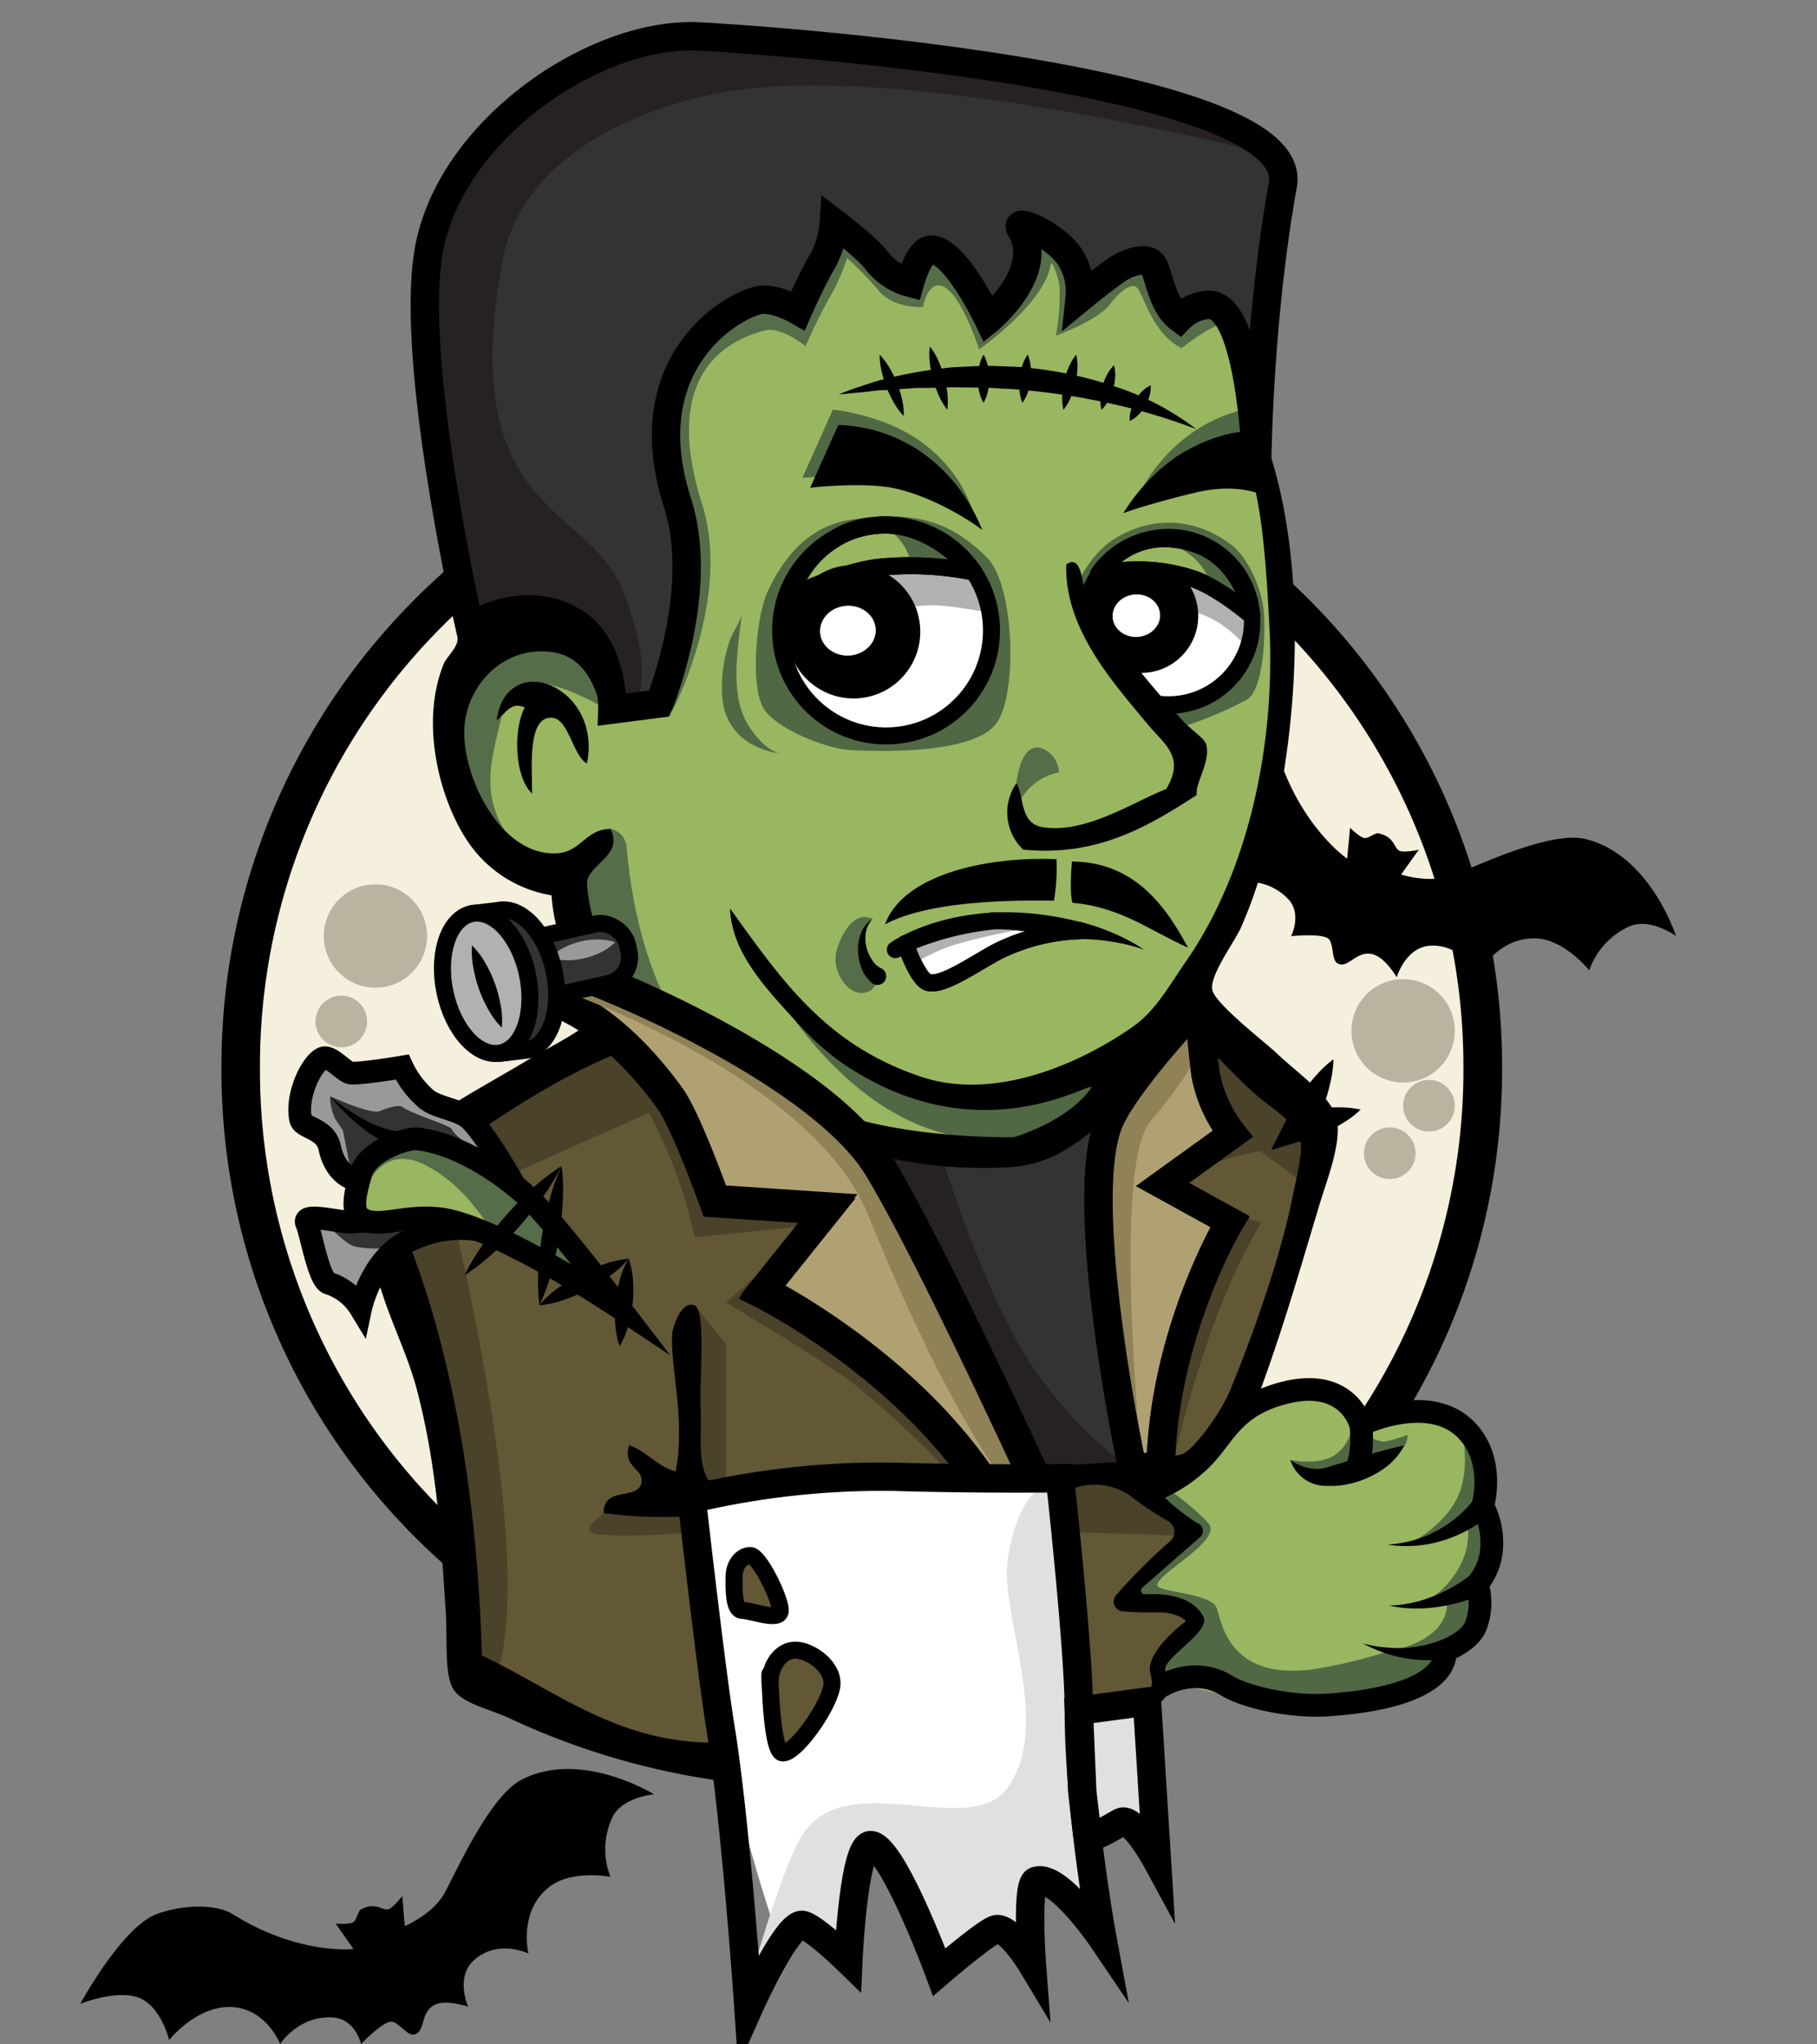 <svg id="svg2" xmlns="http://www.w3.org/2000/svg" viewBox="0 0 320 360">
  <rect x="0" y="0" width="320" height="360" fill="#808080" stroke="none"/>
  <defs>
    <style>.cls-1{fill:#f5efdd;}.cls-2{fill:#bab39f;}.cls-17,.cls-3{fill:#98b760;}.cls-4{fill:#516844;}.cls-36,.cls-5{fill:#625836;}.cls-6{fill:#6d6b6d;}.cls-7{fill:#dcd9d8;}.cls-8{fill:#566d49;}.cls-9{fill:#4a4229;}.cls-10,.cls-15,.cls-19,.cls-21,.cls-26,.cls-39{fill:#fff;}.cls-11,.cls-33,.cls-34{fill:#333;}.cls-12{fill:#262222;}.cls-13,.cls-14{isolation:isolate;}.cls-14{font-size:72px;font-family:Georgia-Bold, Georgia;font-weight:700;}.cls-15,.cls-17,.cls-18,.cls-19,.cls-20,.cls-21,.cls-22,.cls-23,.cls-24,.cls-25,.cls-26,.cls-27,.cls-28,.cls-30,.cls-33,.cls-34,.cls-35,.cls-36,.cls-37,.cls-38,.cls-39{stroke:#000;}.cls-15,.cls-18,.cls-19,.cls-20,.cls-21,.cls-22,.cls-25,.cls-26,.cls-38{stroke-linecap:round;}.cls-15,.cls-18,.cls-19,.cls-20,.cls-21,.cls-22,.cls-23,.cls-24,.cls-25,.cls-26,.cls-27,.cls-28,.cls-30,.cls-33,.cls-36,.cls-38{stroke-miterlimit:10;}.cls-15{stroke-width:2px;}.cls-16,.cls-35{fill:#b2b1b0;}.cls-17,.cls-34,.cls-35,.cls-37,.cls-39{stroke-linejoin:round;}.cls-17,.cls-18,.cls-33,.cls-34,.cls-35,.cls-36,.cls-37,.cls-39{stroke-width:3px;}.cls-18,.cls-22,.cls-28,.cls-30,.cls-37,.cls-38{fill:none;}.cls-19,.cls-22{stroke-width:2.86px;}.cls-20{stroke-width:0.3px;}.cls-21{stroke-width:0.12px;}.cls-23{stroke-width:0.96px;}.cls-25{stroke-width:0.35px;}.cls-26{stroke-width:0.14px;}.cls-27{fill:#afa172;}.cls-27,.cls-28{stroke-width:5px;}.cls-29{fill:#999;}.cls-30,.cls-38{stroke-width:4px;}.cls-31{fill:#8f8256;}.cls-32{fill:#e0e0df;}</style>
  </defs>
  <title>JenkinsteinМонтажная область 2</title>
  <circle class="cls-1" cx="151.65" cy="188.09" r="108.67" />
  <circle class="cls-2" cx="66.12" cy="164.83" r="9.1" />
  <path id="path26" d="M76.84,111.35a109.42,109.42,0,0,0-31.06,76.74h0a109.41,109.41,0,0,0,31.06,76.73h0a104.41,104.41,0,0,0,74.91,31.75h0a104.41,104.41,0,0,0,74.91-31.75h0a109.42,109.42,0,0,0,31.07-76.73h0a109.43,109.43,0,0,0-31.07-76.74h0a104.43,104.43,0,0,0-74.91-31.74h0a104.43,104.43,0,0,0-74.91,31.74ZM72,269.57a116.22,116.22,0,0,1-33-81.48h0A116.22,116.22,0,0,1,72,106.6h0a111.22,111.22,0,0,1,79.77-33.79h0a111.21,111.21,0,0,1,79.77,33.79h0a116.21,116.21,0,0,1,33,81.48h0a116.2,116.2,0,0,1-33,81.48h0a111.23,111.23,0,0,1-79.77,33.79h0A111.24,111.24,0,0,1,72,269.57h0" />
  <path d="M194.37,127.32s14.4-5.53,20.48-3.3c4.75,1.74,9.2,5.5,10.2,8.7,4.11,13,12.2,18.48,12.2,18.48l.52-5.43s1.78,1.76,2.56,1.81,1.84-1,2.48-.82c2.76.62,2.59,2.36,3.55,3,.72.5,3.51-.13,3.51-.13L246.75,154s5.23,1.71,9.31.05c5.57-2.25,17.35-7.73,23.18-6.3,11.38,2.79,15.92,17.06,15.92,17.06s-4.44-3.19-8.06-1.74a13.26,13.26,0,0,0-7.21,7.8s-4.26-5.31-9.16-5.61c-7.06-.43-10.57,6.59-10.57,6.59s-2.38-5.43-8-5.33c-4.6.08-6.17,5.56-6.17,5.56s-2-3.39-4.1-4c-2.94-.88-4.35,2.48-6.25,1.61-1.25-.58-.64-3.69-1.78-4.46-1.34-.9-6.47-.38-6.47-.38s2-4-.6-6.61c-4.32-4.43-10.24-2.63-10.24-2.63s2-5.72-1.68-9.87c-4.41-5-12.75-3.35-12.75-3.35s2.57-5,1-8.7C201.43,129.66,194.37,127.32,194.37,127.32Z" />
  <path d="M14.13,352.87s7.37-13.55,13.44-15.8c4.75-1.76,10.57-1.78,13.41,0,11.59,7.26,21.27,6.14,21.27,6.14l-3.12-4.47s2.49.19,3.12-.28.77-1.93,1.35-2.23c2.5-1.32,3.51.11,4.67,0,.87-.09,2.58-2.37,2.58-2.37l.43,5.31s5.08-2.09,7.12-6C81.18,327.83,86.59,316,92,313.32c10.47-5.26,23.18,2.65,23.18,2.65s-5.45.46-7.26,3.91a13.26,13.26,0,0,0-.42,10.61s-6.69-1.28-10.61,1.68C91.19,336.43,93.07,344,93.07,344s-5.34-2.59-9.53,1.12c-3.45,3-1.09,8.24-1.09,8.24s-3.76-1.25-5.73-.39c-2.81,1.24-1.7,4.71-3.71,5.28-1.32.37-2.88-2.39-4.25-2.23-1.61.19-5.17,3.91-5.17,3.91s-1-4.3-4.75-4.64c-6.16-.56-9.5,4.64-9.5,4.64s-2.2-5.64-7.68-6.42c-6.6-.95-11.87,5.73-11.87,5.73s-1.28-5.46-4.89-7.26C21,350.07,14.13,352.87,14.13,352.87Z" />
  <circle class="cls-2" cx="247.11" cy="181.52" r="9.1" />
  <circle class="cls-2" cx="251.66" cy="194.71" r="4.55" />
  <circle class="cls-2" cx="244.76" cy="203.08" r="4.55" />
  <circle class="cls-2" cx="60.11" cy="179.87" r="4.55" />
  <path class="cls-3" d="M204.21,259.5s12.56-11.66,22-14.23c11.25-3.05,13.42,5.63,13.42,5.63s12.1-5.91,18.69,1c5.15,5.38,2.81,13.31,2.81,13.31a14,14,0,0,1,1.58,7.3,11,11,0,0,1-2.56,6.45,11.22,11.22,0,0,1-.32,7.53c-1.19,2.68-5.39,4.23-5.39,4.23s-.63,8.47-18.59,9.52c-12.74.74-31-4.28-31-4.28L193.44,276.8Z" />
  <path class="cls-4" d="M203.34,260.53s6.51,4.29,9.5,7.74c2.6,3-9.42,9-9,10.93.23,1.2,9.32,1.32,10.39,3.88.88,2.1,1.79,12.85,16.94,10.89a88.08,88.08,0,0,0,13.52-3.25s9.57-1.32,10.14-7.88c.06-.74-10.5,0-8.81,0s11.76-3.06,13.54-3.51c5.06-1.29-5,18.88-23.63,20.89-5,.54-19.88-3.46-19.88-3.46l-17.71-.54-4.86-19.43Z" />
  <path class="cls-5" d="M106.21,182.48l-42.61,24s8,24.77,11.19,32.85c9.58,24.6,6.42,54.79,6.42,54.79s27.3,12.59,37.08,14.37c37.33,6.81,85.92-8.88,85.92-8.88s.34-1-.42-5.22c-.5-2.76,7.08-6,6.65-8.67-.79-4.91-12.68-.92-12.64-4.3,0-2.57,7.37-8.11,11-10.69a1.61,1.61,0,0,0-.06-2.66c-2.28-1.47-5.77-3.87-6.7-5.3a6.45,6.45,0,0,1-1.06-2.69l16.14-8.82,15.41-52.36-21.05-22.61-30.14,26.19Z" />
  <path id="path28" class="cls-3" d="M197,188.73l-1.33,8.14-32,6.65L151,201.78l-21.88-8.05-10.83-3.33L108.71,180l-7.5-21.25-1.67-4.58-10-3.33-5.83-9.58-4.17-13.75,4.58-12.08L95,111.64l8.75,4.17,4.17,9.17,5-.83,1.67-2.08-1.67-9.58-.42-12.08L115,83.73l-.1-9.52,7.6-12.15L135.8,48.48l15.85-15.72L182,37.36l39.39,12.56,1.11,26.32,2.07,15,1.67,30-5,25.83L212,170l-8.75,12.08Z" />
  <path id="path32" class="cls-6" d="M84.13,115.39,95,111.64l8.75,4.17,4.17,9.17,5-.83,1.25-5-2.5-9.58,2.5-22.92L112,74.14l7.5-8.75L135.8,52.48l-4.58-6.25L108.3,57.48,98.71,65,93.3,76.64,85,87.89l-2.5,13.33,1.67,14.17" />
  <path id="path34" class="cls-7" d="M101.21,76.23s6.25-15.42,31.25-22.92c4.12-6.48,1.25-5.42,1.25-5.42L106.63,58.31,96.21,68.73l-4.58,8.33,9.58-.83" />
  <path id="path36" class="cls-7" d="M88.71,112.48S80,83.31,113.3,79.14l-1.25-5L89.13,79.56l-6.67,21.67,1.67,14.17,4.58-2.92" />
  <path id="path38" class="cls-8" d="M102,151.23l5.46-5.29a3.51,3.51,0,0,1,2.88,3.2c.42,2.92,1.67,29.17,19.58,43.33,1.63,1.29-13.33-2.08-13.33-2.08L103.3,169.56" />
  <path id="path40" class="cls-8" d="M178.72,143.31s-.45-12.35,4.37-11.66a4.68,4.68,0,0,1,3.4,4.37,10,10,0,0,0-7.77,7.29" />
  <path id="path42" class="cls-8" d="M213.3,97.06s-6.87,1.45-7.5,7.5,7.5,1.25,8.75.83" />
  <path id="path44" class="cls-8" d="M162.88,97.48s-9.17,1.25-9.17,7.08S164.13,110,167,107.48" />
  <path id="path46" class="cls-8" d="M106.21,124.56s-15.83-9.58-17.5-.42-5.42,15.83,2.5,25.42L85.8,147.9,80.8,135l-1.67-12.5,9.58-10,10.83.83,6.25,5,.42,6.25" />
  <path id="path54" class="cls-9" d="M118.3,194.14l-39.17,17.5S95.38,276.23,87,296.23l-5.83-2.08-.42-24.58L70,222.9,65.38,210l40.83-27.5,12.08,11.67" />
  <path id="path56" class="cls-9" d="M122.32,229.87l5.56,6.78v25h-6.67s-.83-17.5-.83-19.58.83-9.58.83-9.58" />
  <path id="path66" class="cls-9" d="M202.48,188.24l29.17,21.67.83-10L210.4,179.49l-7.92,8.75" />
  <path id="path80" class="cls-10" d="M140.67,195l-11.54-1.25-10.83-3.33v3.75l5.29,5.84,16.67,7.5" />
  <path id="path82" class="cls-7" d="M122,196.23s12.92,5.42,17.08,4.17l.41,5-11.66-2.5-7.08-5,1.25-1.67" />
  <path id="path104" d="M163.28,94.59c2.43,4.46,3.23,9.15,6.69,12.53,1.56,1.52,4.59,3.37,3.09,7.59-.35,1-2.92,3.22-4.4,3.65-5.41,1.6-18,.33-13.75-6.42,4.48.21,10.49,2.91,13.84-.34-2.57-4.11-7.15-12.23-5.46-17" />
  <path id="path108" d="M103.36,134.45c-2.55-1.46-3.16-7.88-6.16-8.06-4.28-.26-3.5,8.33-3.49,13.35-2.95-2.68-3.47-10.92-1.3-15.15-2.47-1.21-3.57,1.34-4.94,2.24,1.76-12.79,18.71-5.93,15.89,7.63" />
  <path class="cls-11" d="M139.13,200.2l38.28,61.25,29.93-2.91-7.29-70s-12.08,12-18.7,13.79C171.81,204.9,139.13,200.2,139.13,200.2Z" />
  <path class="cls-12" d="M165.79,203.43,145,200.73l32.37,60.92,23.58-2.2s-9.14-4.14-19.29-19.09C173.32,228,165.79,203.43,165.79,203.43Z" />
  <path class="cls-4" d="M134.69,171.36s12.8,25.34,34.59,28.87c19.4,3.14,27.77-11.5,27.77-11.5s-22.41,5.57-30,5.05C152.35,192.77,134.69,171.36,134.69,171.36Z" />
  <path class="cls-9" d="M206.34,258.53a219.45,219.45,0,0,1,6.28-22.05c4.86-14.23,9.59-21.29,9.59-21.29s-12.63-2.33-13-6.28c-.37-4.28,14-6.45,14-6.45s-5.29-9.26-6.47-11.86c-1.59-3.5-5.61-13.56-5.61-13.56l-8.65,34.84Z" />
  <path class="cls-9" d="M201,257.9l8.3,12.53s-56.39-1.91-73.16-1.62c-6.57.11-22.37,2.26-30.71,1.37-4.81-.51,2.66-5,3.7-5.32,13.94-4.47,58.49-2.84,58.49-2.84Z" />
  <path id="path130" d="M152,202.78c-20.33-5.56-41.8-17.87-42.85-17.46-13.87,5.47-29,16.52-40.58,25.47,11,23.71,15.51,52.75,16.29,80.74,12.66,5.92,23.75,15.38,40.94,15.34,31.68-.06,65.61-7.52,65.61-7.52,4.38-.66,8.15,1.32,11-1.67.69-.71.52-1.46.16-3.12-.83-3.85,6.32-9.11,6.32-9.11s-1.61-1.65-5.15-1.52a54,54,0,0,1-6-.19,1.72,1.72,0,0,1-1.16-2.86,100.16,100.16,0,0,1,9.48-9.47,2.18,2.18,0,0,0-.4-3.59,54.78,54.78,0,0,1-6.72-4.52,11.07,11.07,0,0,0-9.58-1.3s-49.85,3.87-68.52,5a73.82,73.82,0,0,1-14.54-.56c0-4.87,6.17-2.13,6.68-5.4.39-2.48-3.41-2.66-2.17-6.56,3.16,1.15,4.81,3.68,8.18,4.63,1.77-9-1-18.64-.6-24.26.08-1.06,1.53-5.85,3.89-5,2.09.74.88,12.75,1.11,18.08.21,4.9-.59,9.65,1.39,12.73,15.65.35,31.11-1.35,47.81-2,9.4-.36,32.15-1.24,35.66-2.63,2.11-.83,6.8-7.34,8.39-11.2,4.38-10.61,9-24,11-34.1.46-2.31,1.72-7.33,1.44-9.38-.5-3.68-5.49-6.4-8-8.67-4.67-4.2-7.61-7.89-12.49-11.82-2,2.92-9.62,13.29-11.94,15-6.13,4.52-10.2,8.92-18.36,9.65A78.92,78.92,0,0,1,152,202.78ZM90.42,85.67c-5.51,6.06-4.35,17.41-3.69,25.48,10-6.26,23.16.49,23,11.14,4.75-.13,1.77-5.93.92-9.68-2.81-12.22,4.73-25.5.34-36.67a30.2,30.2,0,0,0-20.61,9.72Zm39.39-35.16C117.35,54,101.37,63.1,96.25,74.3c4-.58,6.72-2.58,10.63-2.82,1.48-.1,3.42.62,5.11.2,3.39-.84,6.24-8.43,8.8-11.26s5.48-3.94,7.53-6.45c1.32-.63,3.26-.59,3.34-2.57C131.09,50.78,130.49,50.32,129.81,50.51Zm63.79-8.08c-12.94-7.3-33.74-5.38-47.5,1.48C135,49.44,120,62.6,114.86,74.21c4.78,11.2-1.42,21.46-1.81,32.84-.21,6.05,3.74,10.15,4,16.74-1.64,2.7-7.35,3-10.81,2.77-1.16-5.83-3.37-11.12-9.37-11.78-8.49-.93-14.7,6.1-15.09,13.44-.46,8.64,6.63,23,16.68,22,3.88-.38,4.84-4.27,9.06-4.24,2.29,4.57-3.54,6-4.14,9.28a26.28,26.28,0,0,0,.86,5.7c1.83,7.54,5.89,17.3,9.9,23,5.08,7.28,17.56,2.89,26.55,8.81,12.21,8,37.86,7.49,37.86,7.49s9.25-2.63,13.52-8.53c1.79-2.48-16,10.55-38.52-1.38-7.35-3.89-10.65-7.49-14.9-12.18-4.89-5.38-9.83-11.16-10.08-18.19,9.23,12.81,16.86,24,33.65,29.63,12.7,4.26,27.54-2,37.3-8.81,4.05-2.85,6.47-7.37,9.35-11.51,10.77-15.49,15.8-37.61,14.69-59-.45-8.84-1-17.11-2.4-23.6-2.54-11.6-3.54-34.62-11-38.82Zm12,255.72c-2,7.83-67,17.29-80.55,15.18a130,130,0,0,1-35.45-10.81c-3.64-1.69-8.68-2.62-10-5.51s-.78-8.18-1.11-13.26c-.83-13-1.55-25.48-5-38.76-1.54-6-4.22-11.22-6.09-17-1.73-5.32-4.75-11.9-5.54-17.21-1.17-7.87,6.24-8.3,11-11.71,7.32-5.27,13.07-8.19,21-12.94,2.35-1.41,9.43-5,10.24-6.62,1.6-3.26-2.75-7.85-3.91-10.4a31.28,31.28,0,0,1-3.06-11.45,22.08,22.08,0,0,1-14.74-9.47c-5-7.39-8.53-21.05-4.17-31.45.34-.82,2-2.43,2.3-3.69.5-2.48-.93-5.77-1-8.4C79,91.15,81.72,79.51,90.81,75.43c3.69-14.71,16.91-19.6,29.36-26.91,4.65-2.73,9.79-4.48,15.09-6.43,19-7,70.33-10,86.11,1.9,6.69,5.06-4.77,20.1-.94,27.83,10.1,20.42,9.38,54.55,2.32,79.39a79.91,79.91,0,0,1-4.25,12.24c-1.34,2.8-5.51,8.4-5,10.87s9.51,9.38,11.43,11.23c3.47,3.35,10.06,7.79,10.59,12,.57,4.49-2,10.64-3.27,15-4.33,14.47-6.93,23.5-11.83,36.41,0,0-8.52,11.77-15.9,12.49-2.43.24,3.86,5.35,6.61,6.9a1.43,1.43,0,0,1,.27,2.29l-10.22,8.93a.67.67,0,0,0,.47,1.18c3-.18,8.36.11,10.3,4,1.26,2.56-6.92,7.11-6.75,9.24Z" />
  <path class="cls-4" d="M200.34,87.53a30,30,0,0,1,8.46-10.47,27.06,27.06,0,0,1,11.62-5.24l.76,9.18Z" />
  <path class="cls-8" d="M135.8,35.94c-30.92,6.28-28.62,90.28-28.62,90.28l11.26-1.07s10.45-19.87,5.22-36.33C116.1,65,129,59.66,134.73,58.19c2.86-.74,7.14,2.77,7.14,2.77s2.35-5.38,4.43-8.9a37.29,37.29,0,0,0,2.88-6.61,60,60,0,0,1,5.48,5.61c2.65,3.38,7.92,3,7.92,3s.53-3.51,2.48-3.79c3.62-.52,7.37,11.25,7.37,11.25S183.82,53.6,185,46.75c.26-1.54,1.47,2.49,1.56,3.43a35.54,35.54,0,0,1-.62,8.93s7.58-2.7,9.7-5.71c.83-1.17,3.6-4.14,4.74-2.59s2.79,8.1,7.72,10.49c0,0,5.58-4.52,8.63-4.64C224.52,56.34,191.76,24.57,135.8,35.94Z" />
  <path class="cls-11" d="M221.37,85s0-26.07,4.56-51.44c3.22-17.9-82.45-25-102.82-26.09-18.26-.94-44,16.49-47.63,37.92-3.37,19.73,7.26,66.18,7.26,66.18s8.9-6.44,18.1-1.13c7.35,4.24,5.43,15.22,5.43,15.22l9.87-1.83s8.21-18.7,3.22-34.24c-7.63-23.74,8.4-34.16,14.08-35.63,2.86-.74,7.14,1.77,7.14,1.77s2.35-5.38,4.43-8.9a16.35,16.35,0,0,0,1.88-6.61s5.67,4.31,7.48,6.61a10.9,10.9,0,0,0,5.92,4s1.53-5.5,3.48-5.79c4.25-.62,10.37,12.25,10.37,12.25s10.29-8.4,5.61-16.07c-1.11-1.82,5.42.79,8.43,4.65a11.35,11.35,0,0,1,2,7.72s5.21-4.27,7.13-5.42c1.23-.74,4.57-2.13,5.71-.58s1.53,7.07,4.76,9.47a7.89,7.89,0,0,1,5.07-2.34C220.66,54.45,221.37,85,221.37,85Z" />
  <path class="cls-4" d="M149.4,91.6c-5.17.89-10.32,4.23-14.2,12.55-2,4.22-3.17,16.75-.67,20.68,2.25,3.53,10.92,7,15.11,7.25,6.52.35,21.61.55,25.7-4.52,3.94-4.88,3.44-24.61-1.63-29.5S162.72,89.3,149.4,91.6Z" />
  <path class="cls-4" d="M130.62,108.32c-.56,1.69-1.65,3.12-2.2,4.79a25.18,25.18,0,0,0-1.22,9.7c.49,5.87,4.8,9.17,10.42,9.91-2.72-.36-5.63-4.24-6.6-6.45C128.71,121,130,113.79,130.62,108.32Z" />
  <circle class="cls-15" cx="156.05" cy="111.02" r="18.57" transform="translate(-7.75 11.79) rotate(-4.22)" />
  <path class="cls-16" d="M149.38,101.11l6.18,6.1s6.73-.63,9-.63c2.43,0,9.9,1.31,9.9,1.31s-1-3.45-1.47-4.54c-.31-.71-1.51-2.69-1.51-2.69s-7.49-1.09-10-1.07C158.42,99.63,149.38,101.11,149.38,101.11Z" />
  <path class="cls-17" d="M138.38,105.28s9.7-4.56,16.64-5.39a56.85,56.85,0,0,1,16.45.78s-6.47-8.94-16.79-8.18C142.94,93.36,138.38,105.28,138.38,105.28Z" />
  <circle class="cls-18" cx="156.05" cy="111.02" r="18.57" transform="translate(-7.75 11.79) rotate(-4.22)" />
  <path class="cls-4" d="M189.54,103.2s2.31-5.57,6.65-8.27c6.46-4,14-4,20.65,1,2.8,2.1,5.16,7.17,5.68,11.32.43,3.46.17,14.26-3,16a70.54,70.54,0,0,1-12.95,5.27Z" />
  <circle class="cls-19" cx="205.78" cy="109.53" r="14.74" transform="translate(-7.5 15.44) rotate(-4.22)" />
  <path class="cls-16" d="M207.55,102.2l1,5.09a18,18,0,0,1,6.41,2.57,22.82,22.82,0,0,1,4.26,3.77l1.26-5s-4.52-2.89-6.13-3.68S207.55,102.2,207.55,102.2Z" />
  <circle class="cls-20" cx="200.99" cy="108.45" r="9.89" transform="translate(-7.44 15.09) rotate(-4.22)" />
  <ellipse class="cls-21" cx="200.13" cy="108.42" rx="4.25" ry="3.81" transform="translate(-7.44 15.02) rotate(-4.22)" />
  <circle class="cls-22" cx="205.78" cy="109.3" r="14.74" transform="translate(-7.49 15.44) rotate(-4.22)" />
  <path class="cls-17" d="M220.48,108.45S215,103.7,210.36,102a31.2,31.2,0,0,0-16.93-.86s5.71-9.27,17.2-5.29C219,98.73,220.48,108.45,220.48,108.45Z" />
  <path class="cls-23" d="M199,89.44a33.65,33.65,0,0,1,8.09-8.38c6.23-4.14,11.28-4.5,11.28-4.5l4,10.11s-4.44-2.22-12-.38C203.59,87.91,199,89.44,199,89.44Z" />
  <ellipse class="cls-3" cx="191.76" cy="122.85" rx="7.64" ry="18.17" transform="translate(-35.73 112.34) rotate(-30)" />
  <path id="path106" d="M210.77,140c-8.15,5.23-17.23,10.93-30.58,9.61A9.05,9.05,0,0,1,179,137.92c1.44,2.48.54,7,4.56,7.73,7.57,1.3,16.39-4.63,21.84-6.71,3.38-5.7-.29-7.79-3.33-11.46-6.23-7.51-14.59-16.82-14.29-28.07,2.52-1.83,2.74,2.79,3.1,3.63,3.25,7.61,11.44,17.35,17.42,23.87,1.47,1.6,3.88,3.15,4.15,4.21.77,3.09-2,6.78-1.69,8.84" />
  <path class="cls-4" d="M171.8,91.86s-9.16-5.93-18.92-7.86c-2.71-.54-11.56.14-11.56.14l5.36-12s8.52.76,15.23,5.44C170.55,83.6,171.8,91.86,171.8,91.86Z" />
  <path class="cls-24" d="M171.8,91.86a29.38,29.38,0,0,0-10.48-12.28,26.73,26.73,0,0,0-13.37-4.23l-4.46,9.95s8.85-.92,14,.17C164.84,87,171.8,91.86,171.8,91.86Z" />
  <circle class="cls-25" cx="150.33" cy="111.24" r="11.57" transform="translate(-7.78 11.37) rotate(-4.22)" />
  <ellipse class="cls-26" cx="149.32" cy="110.22" rx="4.97" ry="4.45" transform="matrix(1, -0.07, 0.07, 1, -7.71, 11.29)" />
  <path d="M147.71,69.45c1.26-.5,2.55-1,3.84-1.4.64-.23,1.3-.44,1.95-.65a19,19,0,0,1,2-.57,72.6,72.6,0,0,1,8.05-1.63c1.36-.18,2.72-.37,4.09-.52l4.12-.2c.69,0,1.38-.06,2.06-.07l2.07.06c1.38.07,2.76.07,4.13.2A68.88,68.88,0,0,1,196.15,68a47.83,47.83,0,0,1,14.54,7.57A104.3,104.3,0,0,0,195.31,71a121.46,121.46,0,0,0-15.65-2.37c-1.31-.15-2.63-.15-3.95-.25l-2-.13-2,0-4-.07-4,.13-2,0c-.67,0-1.33.1-2,.13l-4,.26c-1.35,0-2.67.28-4,.38S149.08,69.37,147.71,69.45Z" />
  <path d="M154.92,62.45a12.16,12.16,0,0,1,1.78,2.42A19.44,19.44,0,0,1,158,67.49a19.1,19.1,0,0,1,.85,2.78,12,12,0,0,1,.32,3,12,12,0,0,1-1.78-2.42,19.1,19.1,0,0,1-1.25-2.62,19.44,19.44,0,0,1-.85-2.78A12.16,12.16,0,0,1,154.92,62.45Z" />
  <path d="M163.76,61a12.08,12.08,0,0,1,1.52,2.58,19.3,19.3,0,0,1,1,2.73,19,19,0,0,1,.55,2.84,11.93,11.93,0,0,1,0,3,11.93,11.93,0,0,1-1.52-2.58,19,19,0,0,1-1-2.73,19.3,19.3,0,0,1-.55-2.84A12.08,12.08,0,0,1,163.76,61Z" />
  <path d="M173.21,62.45a7.12,7.12,0,0,1,.78,2.12,10.52,10.52,0,0,1,.22,2.12,10.33,10.33,0,0,1-.21,2.12,7,7,0,0,1-.79,2.12,7,7,0,0,1-.79-2.12,10.33,10.33,0,0,1-.21-2.12,10.52,10.52,0,0,1,.22-2.12A7.12,7.12,0,0,1,173.21,62.45Z" />
  <path d="M181,62.45a7.2,7.2,0,0,1,.53,2.22,10.67,10.67,0,0,1,0,2.15,10.47,10.47,0,0,1-.46,2.1,7.12,7.12,0,0,1-1,2,7.12,7.12,0,0,1-.53-2.22,10.48,10.48,0,0,1,0-2.15,10.66,10.66,0,0,1,.47-2.1A7.2,7.2,0,0,1,181,62.45Z" />
  <path d="M189.54,62.45a9.3,9.3,0,0,1,.2,2.6,14.39,14.39,0,0,1-.35,2.47,14.13,14.13,0,0,1-.77,2.38,9.19,9.19,0,0,1-1.33,2.25,9.19,9.19,0,0,1-.21-2.6,14.13,14.13,0,0,1,.35-2.47,14.39,14.39,0,0,1,.77-2.38A9.3,9.3,0,0,1,189.54,62.45Z" />
  <path d="M196.19,64.32a6.65,6.65,0,0,1,.2,2.17,9.68,9.68,0,0,1-.35,2,9.51,9.51,0,0,1-.76,1.9A6.57,6.57,0,0,1,194,72.15a6.57,6.57,0,0,1-.2-2.17,9.51,9.51,0,0,1,.35-2,9.68,9.68,0,0,1,.77-1.9A6.65,6.65,0,0,1,196.19,64.32Z" />
  <path d="M202.65,67.85a5.53,5.53,0,0,1-.25,2,7.68,7.68,0,0,1-.73,1.67,7.54,7.54,0,0,1-1.1,1.45,5.46,5.46,0,0,1-1.6,1.16,5.46,5.46,0,0,1,.24-2,7.54,7.54,0,0,1,.74-1.67A7.68,7.68,0,0,1,201.06,69,5.53,5.53,0,0,1,202.65,67.85Z" />
  <path class="cls-9" d="M106.21,182.48s3.87,3.83,11.08,19.72a81.29,81.29,0,0,1,5.08,15.69l20.75-2.14-15.25,13.61s17.93,10.62,23.18,14.87A170.78,170.78,0,0,1,169.61,262l7.8-.37L139.13,200.4Z" />
  <path class="cls-27" d="M99.82,174.73a2.32,2.32,0,0,0,1.27,2.46c2.59,1.3,9.58,5.5,17.07,15.87,2.89,4,7.91,18.08,7.91,18.08l20,1.33L134.38,227.1s24.75,12.25,39.09,33.95c1.32,2,9.57.26,9.57.26s-19.11-41.73-28.11-56.46c-8.73-14.28-37.84-28.06-50.27-32.85A3.6,3.6,0,0,0,99.82,174.73Z" />
  <path class="cls-27" d="M216.6,215.12s-11.28,18.73-12.16,42c0,1.29-5,1.49-5,1.49s-10-46.9-4.13-61c2.86-6.93,15.77-20.55,15.77-20.55s.78,9.33,1.29,12.41a24.28,24.28,0,0,0,4.71,10.21l-12.34,8.9Z" />
  <path class="cls-12" d="M226,27.79S215.17,16.5,167,10.63c-12.14-1.48-36.7-6.37-48.75-4.25C97.88,10,82.16,27.6,76.81,40.31c-6.85,16.28,5.92,70.21,5.92,70.21s14.22-3.47,18.1-1.13c3.66,2.2,3.06,14,7,15.56,4.88,1.87,7.92-5.32,1.94-20.81S80.36,90.9,88.42,46.23c3.8-21,28.86-28.58,41.07-30.33C162.64,11.15,226,27.79,226,27.79Z" />
  <path class="cls-28" d="M221.37,83.95s0-26.07,4.56-51.44c3.22-17.9-82.45-25-102.82-26.09-18.26-.94-44,16.49-47.63,37.92-3.37,19.73,7.26,66.18,7.26,66.18s8.9-6.44,18.1-1.13c7.35,4.24,7,15.56,7,15.56l8.26-1.07s8.21-19.79,3.22-35.33c-7.63-23.74,8.4-34.16,14.08-35.63,2.86-.74,7.14,1.77,7.14,1.77s2.35-5.38,4.43-8.9a16.35,16.35,0,0,0,1.88-6.61s5.67,4.31,7.48,6.61a10.9,10.9,0,0,0,5.92,4s1.53-5.5,3.48-5.79c4.25-.62,10.37,12.25,10.37,12.25s10.29-8.4,5.61-16.07c-1.11-1.82,5.42.79,8.43,4.65a11.35,11.35,0,0,1,2,7.72s5.21-4.27,7.13-5.42c1.23-.74,4.57-2.13,5.71-.58s1.53,7.07,4.76,9.47a7.89,7.89,0,0,1,5.07-2.34C220.66,53.36,221.37,83.95,221.37,83.95Z" />
  <path class="cls-29" d="M96.51,222.37s-4.08-5.3-17.21-8.17c-4.87-1.07-16.61-.91-24.28.24-1.81.27,1.13,11,2.87,11.5a10.28,10.28,0,0,1,5.62,4.45s1.79-8.51,8.13-11.72C85.25,211.76,96.51,222.37,96.51,222.37Z" />
  <path class="cls-11" d="M69.57,219.5a18.07,18.07,0,0,1-7.07,0C60.87,219.11,58,216,58,216s9.37-1.66,12.53-1.66c3.63,0,14.39,1.93,14.39,1.93s-5.73-.95-10.24.44A38.46,38.46,0,0,0,69.57,219.5Z" />
  <path d="M84.63,196.57a14.7,14.7,0,0,0-1.9,0,2.28,2.28,0,0,0-1.25.43,3.9,3.9,0,0,0-.94,2.18,19.23,19.23,0,0,0-.27,3.23c0,.57,0,1.14.07,1.72a4.56,4.56,0,0,0,.46,1.78A3,3,0,0,1,79,204.7a6.59,6.59,0,0,1-1-1.87,8.16,8.16,0,0,1-.37-4.25,6,6,0,0,1,.87-2.21,3.82,3.82,0,0,1,2.17-1.61,3.43,3.43,0,0,1,2.45.35A4.52,4.52,0,0,1,84.63,196.57Z" />
  <path class="cls-30" d="M96.51,222.37s-4.08-5.3-17.21-8.17c-4.87-1.07-11.28.65-17.22,1-2.31.13-9-1.86-8.06.26.75,1.67,2.13,10,3.87,10.5a10.28,10.28,0,0,1,5.62,4.45s1.79-8.51,8.13-11.72C85.25,211.76,96.51,222.37,96.51,222.37Z" />
  <path class="cls-29" d="M58,185.27c1,3.87,12.81,2.67,12.81,2.67s4.28,7.89,10,8.29c3.59.25,9,11.63,9,11.63s-11-4.36-12.79-5.77c-1.12-.88-3.78-.69-5.34-1.31s-7.18,3.71-7.18,3.71L62,207.25s-2.08.62-2.79.23c-1.19-.66-3.77-7.95-4.68-9-1.16-1.28-.87-7.75-.89-9.48C53.58,187,57.67,184,58,185.27Z" />
  <path class="cls-11" d="M70.83,194.91c1.76,1.29,8.35,3.21,8.71,3.91,1.08,2.06,7.26,5.75,7.26,5.75l-10.26-3.83-3.07.11L62,207.25,60.38,199s-1.09-1.52-1.39-2.07a9.59,9.59,0,0,1-.86-3.88s7.18,3.25,8.68,2.63C67.61,195.37,70.14,194.41,70.83,194.91Z" />
  <path class="cls-30" d="M56.92,186.32c1.24-.45,3.38,2.1,4.62,2.58,1,.39,9.29-1,9.29-1a16.8,16.8,0,0,0,4.35,5.71c1.82,1.44,5.5,1.77,7.3,3.25,2.78,2.29,8.23,12,8.23,12S78.76,203.5,77,202.09c-1.12-.88-1.94-.63-3.5-1.24s-10.44,7-10.44,7-3.86-.38-5-5.78c-.74-3.44-4.79-3.34-5.12-5C52.07,192.77,55,187,56.92,186.32Z" />
  <path d="M71.42,202.23a12.73,12.73,0,0,1-4.17-1.36,21.69,21.69,0,0,1-3.44-2.24,33.1,33.1,0,0,1-3-2.65,37.79,37.79,0,0,1-2.67-2.91,37.42,37.42,0,0,0,3.15,2.33,32,32,0,0,0,3.33,2,19.81,19.81,0,0,0,3.48,1.42,10.13,10.13,0,0,0,3.42.44Z" />
  <path class="cls-3" d="M64.39,214.67a15.57,15.57,0,0,1,.13-8.33c1.18-3.89,7.07-5.69,8.95-5.49,7.78.83,16.29,7,20.28,11,4.65,4.7,15.41,18.78,15.41,18.78s-20.67-13.81-31-15.61A58.86,58.86,0,0,0,64.39,214.67Z" />
  <path class="cls-8" d="M64.51,209.09s2.9-8.13,10.84-3.7c7.25,4,9.67,9.83,11,10.39,3.08,1.27,17.88,10.26,17.88,10.26s-9.67-14-13.55-17.18c-2.47-2-15.56-8.2-17.23-8.3C64.45,200,64.51,209.09,64.51,209.09Z" />
  <path class="cls-31" d="M183,261.31l-5.62.33s-10.09-12.08-24.51-47.74c-9.72-24.05-53.08-39.17-53.08-39.17s20.56-1.57,52.18,28.05C164.09,214.1,183,261.31,183,261.31Z" />
  <path class="cls-30" d="M63.7,214.6c-1.74-1-1.44-3.68-.1-8.1,1.18-3.89,8-6.15,9.87-5.95,7.78.83,16.29,7,20.28,11,4.65,4.7,15.41,18.78,15.41,18.78s-20.67-13.81-31-15.61C71.71,213.64,66.81,216.46,63.7,214.6Z" />
  <path class="cls-31" d="M201,257.9s-6.86-30.44-7.47-40.79C192,191.73,211.13,177,211.13,177s6.75,2.45-8.54,20.48C195.6,205.75,201.4,260.56,201,257.9Z" />
  <path class="cls-28" d="M99.47,175.45a2.32,2.32,0,0,0,1.27,2.46c2.59,1.3,9.58,5.5,17.07,15.87,2.89,4,7.91,18.08,7.91,18.08l20,1.33L134,227.82s24.75,12.25,39.09,33.95c1.32,2,9.57.26,9.57.26s-19.11-41.73-28.11-56.46c-8.73-14.28-37.84-28.06-50.27-32.85A3.6,3.6,0,0,0,99.47,175.45Z" />
  <path class="cls-28" d="M216.6,215.12s-11.28,18.73-12.16,42c0,1.29-5,1.49-5,1.49s-10-46.9-4.13-61c2.86-6.93,15.77-20.55,15.77-20.55s.78,9.33,1.29,12.41a24.28,24.28,0,0,0,4.71,10.21l-12.34,8.9Z" />
  <path class="cls-10" d="M137.36,342.4s3.87-8.09,6.63-7.42c2.08.51,5.75,10.28,5.75,10.28s.92-20.69,4-20.34c3.91.45,12,22.36,12,22.36s8.61-7.41,10.11-7.57c2.36-.25,6.21,6.15,6.21,6.15s-1.05-14,.71-14.63c3.9-1.36,11.73,10.2,11.73,10.2s-4.18-22.49-4.17-40.19c0-10.76-3.33-40.92-3.33-40.92s-17-1.63-32.14-.26c-17.09,1.55-32.71,3.9-32.71,3.9s3.43,30.4,5.1,40.5C129.92,320.91,137.36,342.4,137.36,342.4Z" />
  <path class="cls-32" d="M132.51,347.28s6.14-9,8.9-8.31c2.08.51,7.68,6.69,7.68,6.69s.92-20.69,4-20.34c3.91.45,13,22.36,13,22.36s7.61-7.41,9.11-7.57c2.36-.25,6.21,6.15,6.21,6.15s-1.05-14,.71-14.63c3.9-1.36,11.73,10.2,11.73,10.2s-4.18-22.49-4.17-40.19c0-10.76-3.33-40.92-3.33-40.92s-6.8-.38-8.9,14.08c-1.37,9.43,7.94,29.09,0,40-6.94,9.57-29.34-4.71-36.74,9.35C137.19,330.81,132.51,347.28,132.51,347.28Z" />
  <path class="cls-28" d="M131.82,353.67s6.83-15.37,9.59-14.69c2.08.51,8,6.28,8,6.28s.92-20.69,4-20.34c3.91.45,12,22.36,12,22.36s8.61-7.41,10.11-7.57c2.36-.25,6.21,6.15,6.21,6.15s-1.05-14,.71-14.63c3.9-1.36,11.73,10.2,11.73,10.2S190,318.93,190,301.23c0-10.76-3.33-40.92-3.33-40.92s-13.94.19-29.14-.26a145.67,145.67,0,0,0-35.71,3.9s3.43,30.4,5.1,40.5C129.6,320.91,131.82,353.67,131.82,353.67Z" />
  <path class="cls-32" d="M190.38,302.41l12.14-.61,1.69,27s-4.14-7.82-6.28-7.29c-.78.19-5.78,4.35-6,2.4l-.86-7.34Z" />
  <path class="cls-28" d="M190,301.23,202,299.64l1.75,28s-4-7.38-6.13-6.85c-.78.19-5.93,3.9-6.16,2l-.86-7.34Z" />
  <path d="M98.88,205.34a37.85,37.85,0,0,1-3.4,5.61,63.83,63.83,0,0,1-4,5,62.71,62.71,0,0,1-4.52,4.62,37.36,37.36,0,0,1-5.16,4,37.36,37.36,0,0,1,3.39-5.61,62.71,62.71,0,0,1,4-5,63.83,63.83,0,0,1,4.52-4.62A37.85,37.85,0,0,1,98.88,205.34Z" />
  <path d="M95,229.87a35,35,0,0,1-.18-6.32,59.13,59.13,0,0,1,.66-6.18,58.1,58.1,0,0,1,1.3-6.08,34.52,34.52,0,0,1,2.14-5.94,34.52,34.52,0,0,1,.18,6.32,58.1,58.1,0,0,1-.66,6.18,59.14,59.14,0,0,1-1.3,6.08A35,35,0,0,1,95,229.87Z" />
  <path d="M110.72,221.66a18.81,18.81,0,0,1-3.4,3.09,30.4,30.4,0,0,1-3.79,2.34,29.87,29.87,0,0,1-4.09,1.77,18.59,18.59,0,0,1-4.48,1,18.59,18.59,0,0,1,3.4-3.1,29.87,29.87,0,0,1,3.79-2.33,30.4,30.4,0,0,1,4.09-1.76A18.81,18.81,0,0,1,110.72,221.66Z" />
  <rect class="cls-33" x="90.97" y="163.72" width="19.9" height="10.73" rx="4.72" ry="4.72" transform="translate(-34.46 26.09) rotate(-12.6)" />
  <path d="M109.12,237.06a14.73,14.73,0,0,1-.77-4,23.14,23.14,0,0,1,.08-3.88,22.73,22.73,0,0,1,.72-3.82,14.56,14.56,0,0,1,1.57-3.73,14.56,14.56,0,0,1,.77,4,22.73,22.73,0,0,1-.08,3.88,23.14,23.14,0,0,1-.72,3.82A14.73,14.73,0,0,1,109.12,237.06Z" />
  <path class="cls-29" d="M108.34,165.92a9.29,9.29,0,0,1-2.59,1.81,13.41,13.41,0,0,1-2.78,1,13.17,13.17,0,0,1-2.93.36,9.18,9.18,0,0,1-3.12-.48,9.18,9.18,0,0,1,2.58-1.82,13.17,13.17,0,0,1,2.78-1,13.41,13.41,0,0,1,2.93-.35A9.29,9.29,0,0,1,108.34,165.92Z" />
  <path class="cls-34" d="M87.79,160.32l-4.7.57.66,3.18a18.63,18.63,0,0,0,3.91,19l.5,2.41,4.7-.57c4-.83,6.15-7,4.75-13.78S91.81,159.49,87.79,160.32Z" />
  <ellipse class="cls-35" cx="85.62" cy="173.16" rx="7.43" ry="12.53" transform="translate(-33.25 20.89) rotate(-11.67)" />
  <line class="cls-11" x1="83.13" y1="166.48" x2="88.38" y2="181.01" />
  <path d="M83.13,166.48a14.69,14.69,0,0,1,2.42,3.23,23.06,23.06,0,0,1,1.62,3.52,22.66,22.66,0,0,1,1,3.74,14.52,14.52,0,0,1,.2,4A14.52,14.52,0,0,1,86,177.78a22.66,22.66,0,0,1-1.61-3.52,23.06,23.06,0,0,1-1-3.74A14.69,14.69,0,0,1,83.13,166.48Z" />
  <path d="M234.84,186.53a20,20,0,0,1-.42,3.56,30.77,30.77,0,0,1-.88,3.33,38.28,38.28,0,0,1-2.63,6.21L228,196.08c.92-.25,1.84-.46,2.78-.63s1.89-.29,2.85-.38a26.47,26.47,0,0,1,2.94-.06,16.66,16.66,0,0,1,3.06.38,16.66,16.66,0,0,1-2.41,1.92,26.47,26.47,0,0,1-2.54,1.48c-.87.43-1.74.83-2.63,1.17s-1.79.65-2.7.92l-5.48,1.62,2.59-5.16a38.28,38.28,0,0,1,3.52-5.75,30.77,30.77,0,0,1,2.2-2.65A20,20,0,0,1,234.84,186.53Z" />
  <path class="cls-36" d="M146.53,296.43c0,3.23-6.19,12.26-8.66,12.26s-2.28-19.7-2.28-12.26c0-3.23,2-5.85,4.47-5.85S146.53,293.2,146.53,296.43Z" />
  <path class="cls-36" d="M137.42,283.58c0,2.07-5.1,0-6.68,0s-1.46-3.86-1.46-5.92,1.28-3.74,2.86-3.74S137.42,281.51,137.42,283.58Z" />
  <path class="cls-4" d="M154,91.86c-1.78-.78,15.36,3.89,14.45,7.14-.67,2.42-8,.61-8,.61S160.28,94.59,154,91.86Z" />
  <path class="cls-37" d="M139,105.28s8.7-4.56,15.64-5.39a56.85,56.85,0,0,1,16.45.78s-6.47-8.94-16.79-8.18C142.55,93.36,139,105.28,139,105.28Z" />
  <path class="cls-4" d="M206.84,96.1c-1.78-.78,13.64,1,12.45,9.14-.36,2.49-6-1.39-6-1.39S213.09,98.84,206.84,96.1Z" />
  <path class="cls-37" d="M220.48,108.45S215,103.7,210.36,102a31.2,31.2,0,0,0-16.93-.86s5.71-9.27,17.2-5.29C219,98.73,220.48,108.45,220.48,108.45Z" />
  <path class="cls-4" d="M247.88,252.67a23.85,23.85,0,0,1-4,1.18c-1.6.24-5.86-2.73-5.86-2.73a6.63,6.63,0,0,1-3.59,5.47c-2.83,1.4-7.17.5-7.17.5s4.74,4.44,10.06,3C248.72,257.11,247.88,252.67,247.88,252.67Z" />
  <path d="M227.24,257.09a8.5,8.5,0,0,0,4.83,1.58,6.31,6.31,0,0,0,1.09-.13l.53-.13c.21-.08.42-.14.63-.2l2.51-.77,5-1.51c1.73-.49,3.47-1,5.49-1.39a11.73,11.73,0,0,1-4.06,4.38,16.75,16.75,0,0,1-5.44,2.34,15.12,15.12,0,0,1-3,.4c-.25,0-.5,0-.75,0h-.86a7.63,7.63,0,0,1-1.69-.31A6.62,6.62,0,0,1,227.24,257.09Z" />
  <path class="cls-30" d="M239.67,250.91s.68,4.93-1,8.27" />
  <path class="cls-4" d="M258.32,267.71a11.87,11.87,0,0,1-.87,7.37,15.65,15.65,0,0,1-8,7.77s14.49-2.44,13.26-12.78C262.14,265.41,258.32,267.71,258.32,267.71Z" />
  <path class="cls-4" d="M257.77,253.85s.91,5.13-.87,9.37c-2.35,5.58-9,8.77-9,8.77s15.49-3.44,14.26-13.78C261.59,253.55,257.77,253.85,257.77,253.85Z" />
  <path d="M244.32,272a22,22,0,0,0,4.58-.77,19.34,19.34,0,0,0,4.2-1.71,20.22,20.22,0,0,0,3.66-2.51,21.77,21.77,0,0,0,1.58-1.51,13.46,13.46,0,0,0,1.3-1.57l3,2.59a17.12,17.12,0,0,1-2.09,1.66,25,25,0,0,1-2.16,1.31,22.72,22.72,0,0,1-4.59,1.88,20.83,20.83,0,0,1-4.79.84A22.51,22.51,0,0,1,244.32,272Z" />
  <path d="M244.65,282.73a21.24,21.24,0,0,0,4-.48,22.94,22.94,0,0,0,3.79-1.17,27.67,27.67,0,0,0,3.53-1.7,23.05,23.05,0,0,0,3.12-2.12l2.17,3.36a26.37,26.37,0,0,1-4.14,1.53A30.17,30.17,0,0,1,253,283a24.44,24.44,0,0,1-4.2.23A21.77,21.77,0,0,1,244.65,282.73Z" />
  <path d="M240.05,289.41a24.77,24.77,0,0,0,4.14.71,21.62,21.62,0,0,0,4.1,0,20.91,20.91,0,0,0,3.94-.77c.64-.18,1.25-.41,1.85-.64a11.9,11.9,0,0,0,1.62-.8l1.65,3.65a15.7,15.7,0,0,1-2.37.53c-.76.11-1.52.19-2.27.22a23.41,23.41,0,0,1-4.46-.19,23.12,23.12,0,0,1-4.26-1A25.31,25.31,0,0,1,240.05,289.41Z" />
  <path class="cls-38" d="M202,262.81a24.39,24.39,0,0,0,8.54-4.91c5-4.2,5.76-10.12,15.67-12.63,11.3-2.86,13.42,5.63,13.42,5.63s12.1-5.91,18.69,1c5.15,5.38,2.81,13.31,2.81,13.31a14,14,0,0,1,1.58,7.3,11,11,0,0,1-2.56,6.45,11.22,11.22,0,0,1-.32,7.53c-1.19,2.68-5.39,4.23-5.39,4.23s2.05,7.94-20.59,9.52c-5.87.41-14.06-1.13-17.88-3.46-5.59-3.4-11.14,0-11.14,0" />
  <path class="cls-18" d="M190.15,163.89c-20.32-5.35-32.46,3.34-32.46,3.34" />
  <path d="M201.5,167.23a32.61,32.61,0,0,0-5.75-1.42,35.63,35.63,0,0,0-5.78-.44,1.51,1.51,0,0,1,0-3,1.6,1.6,0,0,1,.38,0,37.9,37.9,0,0,1,5.84,2A33.35,33.35,0,0,1,201.5,167.23Z" />
  <path class="cls-39" d="M190.15,163.89a35.06,35.06,0,0,0-14.75,3.8c-4.23,2.32-9.37,5.94-11.88,5.33-1.93-.47-4.06-6.83-4.06-6.83a52.93,52.93,0,0,1,15.35-4C178.65,161.83,190.15,163.89,190.15,163.89Z" />
  <path id="path132" class="cls-8" d="M148.18,172.4a6.64,6.64,0,0,1-1-4.24c.4-2.35,2.31-6.68,5.18-6.71.17,0,1.31.32,1.32.31s-4.87,4,1.18,10c.52.51-1.18,2.48-1.55,2.68C151.21,175.56,149.3,174.27,148.18,172.4Z" />
  <path d="M153.7,161.76a4.89,4.89,0,0,0-1.2,2.4,6.25,6.25,0,0,0,.08,2.57,7.3,7.3,0,0,0,1,2.3,3.74,3.74,0,0,0,1.49,1.43,1.54,1.54,0,1,1-1.58,2.58l-.12-.11a6.41,6.41,0,0,1-1.84-3,9.18,9.18,0,0,1-.41-3.09,7.37,7.37,0,0,1,.71-2.94A5.27,5.27,0,0,1,153.7,161.76Z" />
  <path id="path110" d="M209.23,166.88c-6.55-2.9-11.84-7.17-20.36-7.9-.43-1.4-.29-4.95-.09-7.28,11.13.11,16.58,8,20.45,15.18" />
  <path id="path112" d="M155.87,162.78c3.16-8.74,17.79-12,30.19-11.48a33.78,33.78,0,0,1-.45,7.31c-9.65-.18-22.69.36-29.75,4.17" />
  <path class="cls-16" d="M160.33,166.84l10.55-4.15,13.59.29A109.06,109.06,0,0,0,169,166.12a28.45,28.45,0,0,0-7.3,3.16Z" />
  <path class="cls-37" d="M190.15,163.89a35.06,35.06,0,0,0-14.75,3.8c-4.23,2.32-9.37,5.94-11.88,5.33-1.93-.47-4.06-6.83-4.06-6.83a52.93,52.93,0,0,1,15.35-4C178.65,161.83,190.15,163.89,190.15,163.89Z" />
</svg>